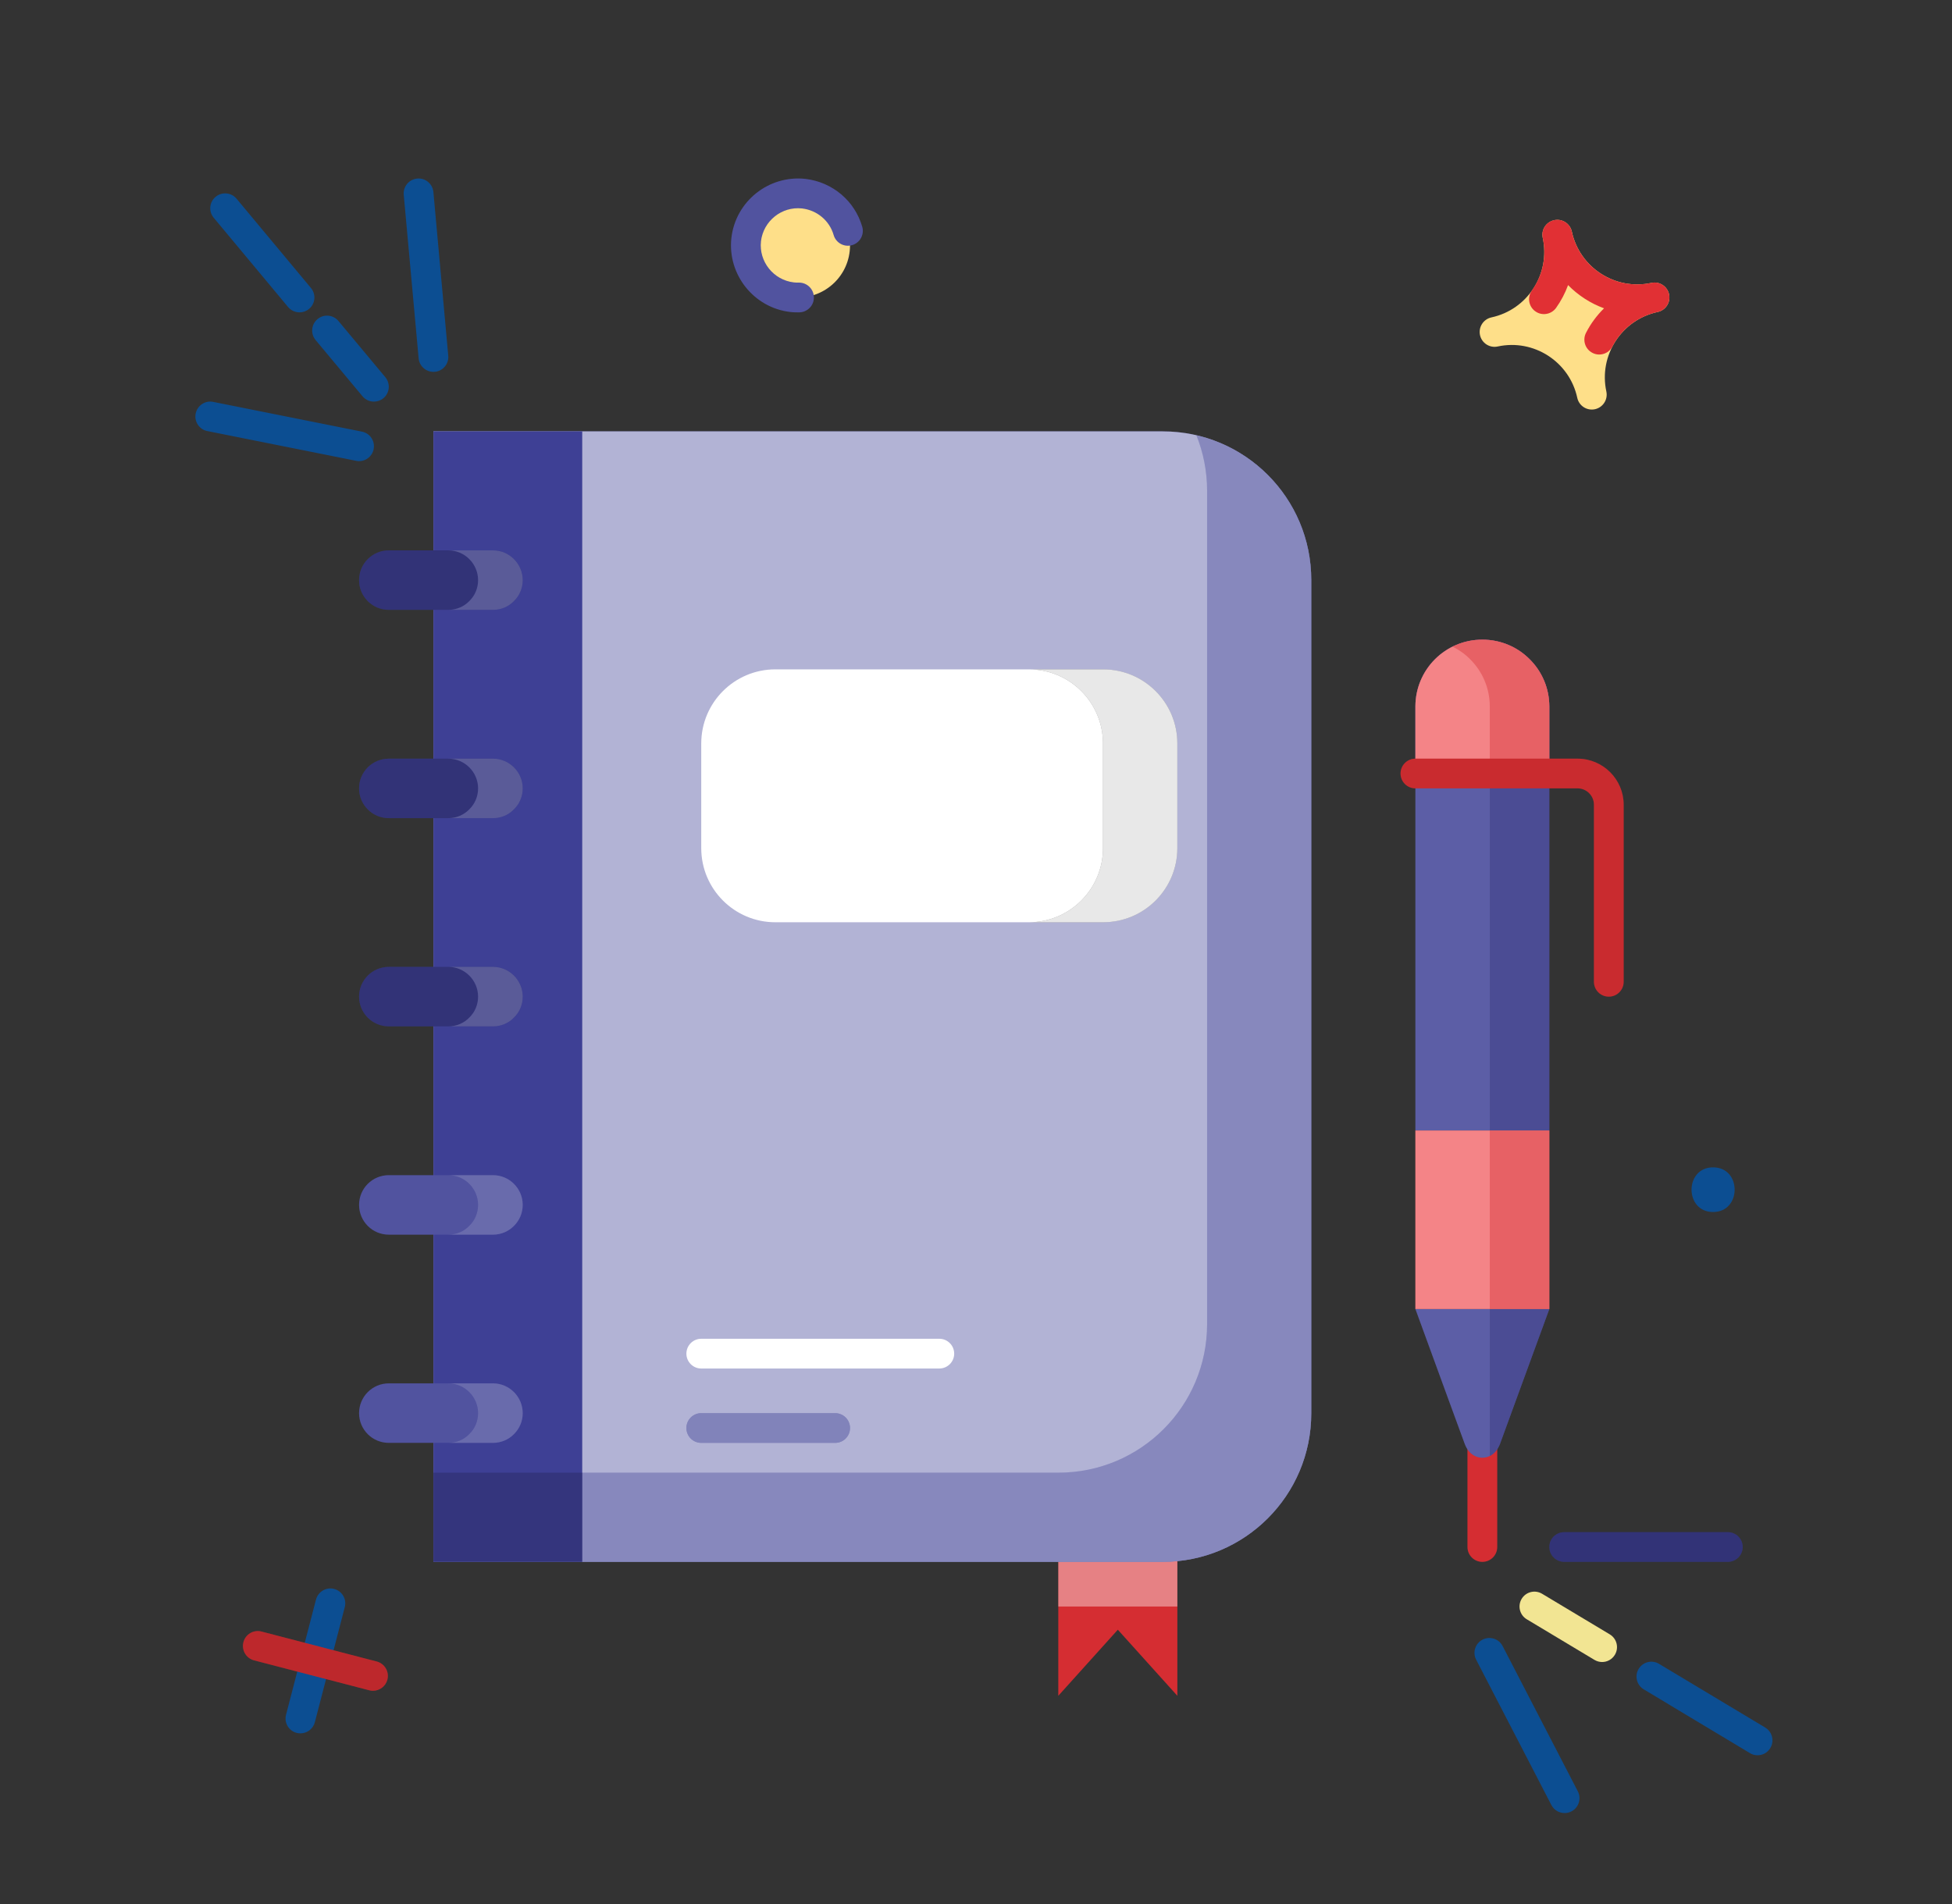 <svg width="41" height="40" viewBox="0 0 41 40" fill="none" xmlns="http://www.w3.org/2000/svg">
<rect x="0" y="0" width="41" height="40" fill="#333333" stroke="none"/>
<path d="M24.729 30.625V35.625L24.104 34.931L23.479 34.237L22.854 34.931L22.229 35.625V30.625H24.729Z" fill="#EC3237"/>
<path d="M24.729 30.625V35.625L24.104 34.931L23.479 34.237L22.854 34.931L22.229 35.625V30.625H24.729Z" fill="black" fill-opacity="0.1"/>
<g opacity="0.4">
<path d="M24.729 30.625H22.229V33.75H24.729V30.625Z" fill="white"/>
</g>
<path d="M19.973 9.062H24.42C26.145 9.062 27.542 10.459 27.542 12.184V29.691C27.542 31.416 26.145 32.812 24.42 32.812H9.104V9.062H18.713H19.973Z" fill="#3E4095"/>
<path d="M19.973 9.062H24.42C26.145 9.062 27.542 10.459 27.542 12.184V29.691C27.542 31.416 26.145 32.812 24.42 32.812H9.104V9.062H18.713H19.973Z" fill="white" fill-opacity="0.6"/>
<g opacity="0.5">
<path d="M27.542 12.184V29.691C27.542 31.416 26.145 32.812 24.42 32.812H9.104V30.938H22.232C23.957 30.938 25.354 29.541 25.354 27.816V10.309C25.354 9.897 25.273 9.503 25.129 9.144C26.514 9.466 27.542 10.703 27.542 12.184Z" fill="#3E4095"/>
<path d="M27.542 12.184V29.691C27.542 31.416 26.145 32.812 24.42 32.812H9.104V30.938H22.232C23.957 30.938 25.354 29.541 25.354 27.816V10.309C25.354 9.897 25.273 9.503 25.129 9.144C26.514 9.466 27.542 10.703 27.542 12.184Z" fill="white" fill-opacity="0.16"/>
</g>
<path d="M12.229 9.062H9.104V32.812H12.229V9.062Z" fill="#3E4095"/>
<g opacity="0.4">
<path d="M12.229 30.938H9.104V32.812H12.229V30.938Z" fill="#3E4095"/>
<path d="M12.229 30.938H9.104V32.812H12.229V30.938Z" fill="black" fill-opacity="0.4"/>
</g>
<path d="M23.172 19.375H16.286C15.426 19.375 14.729 18.678 14.729 17.818V15.619C14.729 14.759 15.426 14.062 16.286 14.062H23.173C24.032 14.062 24.729 14.759 24.729 15.619V17.818C24.729 18.678 24.032 19.375 23.172 19.375Z" fill="white"/>
<g opacity="0.5">
<path d="M24.729 15.619V17.819C24.729 18.678 24.032 19.375 23.173 19.375H21.61C22.47 19.375 23.167 18.678 23.167 17.819V15.619C23.167 14.759 22.47 14.062 21.61 14.062H23.173C24.032 14.062 24.729 14.759 24.729 15.619Z" fill="#181818"/>
<path d="M24.729 15.619V17.819C24.729 18.678 24.032 19.375 23.173 19.375H21.61C22.47 19.375 23.167 18.678 23.167 17.819V15.619C23.167 14.759 22.47 14.062 21.61 14.062H23.173C24.032 14.062 24.729 14.759 24.729 15.619Z" fill="white" fill-opacity="0.8"/>
</g>
<path d="M10.354 12.812H8.167C7.821 12.812 7.542 12.533 7.542 12.188C7.542 11.842 7.821 11.562 8.167 11.562H10.354C10.699 11.562 10.979 11.842 10.979 12.188C10.979 12.533 10.699 12.812 10.354 12.812Z" fill="#3E4095"/>
<path d="M10.354 12.812H8.167C7.821 12.812 7.542 12.533 7.542 12.188C7.542 11.842 7.821 11.562 8.167 11.562H10.354C10.699 11.562 10.979 11.842 10.979 12.188C10.979 12.533 10.699 12.812 10.354 12.812Z" fill="black" fill-opacity="0.2"/>
<path d="M10.354 17.188H8.167C7.821 17.188 7.542 16.908 7.542 16.562C7.542 16.217 7.821 15.938 8.167 15.938H10.354C10.699 15.938 10.979 16.217 10.979 16.562C10.979 16.908 10.699 17.188 10.354 17.188Z" fill="#3E4095"/>
<path d="M10.354 17.188H8.167C7.821 17.188 7.542 16.908 7.542 16.562C7.542 16.217 7.821 15.938 8.167 15.938H10.354C10.699 15.938 10.979 16.217 10.979 16.562C10.979 16.908 10.699 17.188 10.354 17.188Z" fill="black" fill-opacity="0.2"/>
<path d="M10.354 21.562H8.167C7.821 21.562 7.542 21.283 7.542 20.938C7.542 20.592 7.821 20.312 8.167 20.312H10.354C10.699 20.312 10.979 20.592 10.979 20.938C10.979 21.283 10.699 21.562 10.354 21.562Z" fill="#3E4095"/>
<path d="M10.354 21.562H8.167C7.821 21.562 7.542 21.283 7.542 20.938C7.542 20.592 7.821 20.312 8.167 20.312H10.354C10.699 20.312 10.979 20.592 10.979 20.938C10.979 21.283 10.699 21.562 10.354 21.562Z" fill="black" fill-opacity="0.2"/>
<path d="M10.354 25.938H8.167C7.821 25.938 7.542 25.658 7.542 25.312C7.542 24.967 7.821 24.688 8.167 24.688H10.354C10.699 24.688 10.979 24.967 10.979 25.312C10.979 25.658 10.699 25.938 10.354 25.938Z" fill="#3E4095"/>
<path d="M10.354 25.938H8.167C7.821 25.938 7.542 25.658 7.542 25.312C7.542 24.967 7.821 24.688 8.167 24.688H10.354C10.699 24.688 10.979 24.967 10.979 25.312C10.979 25.658 10.699 25.938 10.354 25.938Z" fill="white" fill-opacity="0.1"/>
<path d="M10.354 30.312H8.167C7.821 30.312 7.542 30.033 7.542 29.688C7.542 29.342 7.821 29.062 8.167 29.062H10.354C10.699 29.062 10.979 29.342 10.979 29.688C10.979 30.033 10.699 30.312 10.354 30.312Z" fill="#3E4095"/>
<path d="M10.354 30.312H8.167C7.821 30.312 7.542 30.033 7.542 29.688C7.542 29.342 7.821 29.062 8.167 29.062H10.354C10.699 29.062 10.979 29.342 10.979 29.688C10.979 30.033 10.699 30.312 10.354 30.312Z" fill="white" fill-opacity="0.1"/>
<g opacity="0.5">
<path d="M10.979 16.562C10.979 16.734 10.91 16.891 10.795 17.003C10.682 17.119 10.526 17.188 10.354 17.188H9.417C9.588 17.188 9.745 17.119 9.857 17.003C9.973 16.891 10.042 16.734 10.042 16.562C10.042 16.219 9.76 15.938 9.417 15.938H10.354C10.698 15.938 10.979 16.219 10.979 16.562Z" fill="#3E4095"/>
<path d="M10.979 16.562C10.979 16.734 10.91 16.891 10.795 17.003C10.682 17.119 10.526 17.188 10.354 17.188H9.417C9.588 17.188 9.745 17.119 9.857 17.003C9.973 16.891 10.042 16.734 10.042 16.562C10.042 16.219 9.76 15.938 9.417 15.938H10.354C10.698 15.938 10.979 16.219 10.979 16.562Z" fill="white" fill-opacity="0.35"/>
<path d="M10.979 12.188C10.979 12.359 10.91 12.516 10.795 12.628C10.682 12.744 10.526 12.812 10.354 12.812H9.417C9.588 12.812 9.745 12.744 9.857 12.628C9.973 12.516 10.042 12.359 10.042 12.188C10.042 11.844 9.76 11.562 9.417 11.562H10.354C10.698 11.562 10.979 11.844 10.979 12.188Z" fill="#3E4095"/>
<path d="M10.979 12.188C10.979 12.359 10.91 12.516 10.795 12.628C10.682 12.744 10.526 12.812 10.354 12.812H9.417C9.588 12.812 9.745 12.744 9.857 12.628C9.973 12.516 10.042 12.359 10.042 12.188C10.042 11.844 9.76 11.562 9.417 11.562H10.354C10.698 11.562 10.979 11.844 10.979 12.188Z" fill="white" fill-opacity="0.35"/>
<path d="M10.979 20.938C10.979 21.109 10.91 21.266 10.795 21.378C10.682 21.494 10.526 21.562 10.354 21.562H9.417C9.588 21.562 9.745 21.494 9.857 21.378C9.973 21.266 10.042 21.109 10.042 20.938C10.042 20.594 9.76 20.312 9.417 20.312H10.354C10.698 20.312 10.979 20.594 10.979 20.938Z" fill="#3E4095"/>
<path d="M10.979 20.938C10.979 21.109 10.91 21.266 10.795 21.378C10.682 21.494 10.526 21.562 10.354 21.562H9.417C9.588 21.562 9.745 21.494 9.857 21.378C9.973 21.266 10.042 21.109 10.042 20.938C10.042 20.594 9.76 20.312 9.417 20.312H10.354C10.698 20.312 10.979 20.594 10.979 20.938Z" fill="white" fill-opacity="0.35"/>
<path d="M10.979 25.312C10.979 25.484 10.91 25.641 10.795 25.753C10.682 25.869 10.526 25.938 10.354 25.938H9.417C9.588 25.938 9.745 25.869 9.857 25.753C9.973 25.641 10.042 25.484 10.042 25.312C10.042 24.969 9.76 24.688 9.417 24.688H10.354C10.698 24.688 10.979 24.969 10.979 25.312Z" fill="#3E4095"/>
<path d="M10.979 25.312C10.979 25.484 10.91 25.641 10.795 25.753C10.682 25.869 10.526 25.938 10.354 25.938H9.417C9.588 25.938 9.745 25.869 9.857 25.753C9.973 25.641 10.042 25.484 10.042 25.312C10.042 24.969 9.76 24.688 9.417 24.688H10.354C10.698 24.688 10.979 24.969 10.979 25.312Z" fill="white" fill-opacity="0.35"/>
<path d="M10.979 29.688C10.979 29.859 10.91 30.016 10.795 30.128C10.682 30.244 10.526 30.312 10.354 30.312H9.417C9.588 30.312 9.745 30.244 9.857 30.128C9.973 30.016 10.042 29.859 10.042 29.688C10.042 29.344 9.76 29.062 9.417 29.062H10.354C10.698 29.062 10.979 29.344 10.979 29.688Z" fill="#3E4095"/>
<path d="M10.979 29.688C10.979 29.859 10.91 30.016 10.795 30.128C10.682 30.244 10.526 30.312 10.354 30.312H9.417C9.588 30.312 9.745 30.244 9.857 30.128C9.973 30.016 10.042 29.859 10.042 29.688C10.042 29.344 9.76 29.062 9.417 29.062H10.354C10.698 29.062 10.979 29.344 10.979 29.688Z" fill="white" fill-opacity="0.35"/>
</g>
<path d="M17.542 30.312H14.729C14.557 30.312 14.417 30.173 14.417 30C14.417 29.827 14.557 29.688 14.729 29.688H17.542C17.714 29.688 17.854 29.827 17.854 30C17.854 30.173 17.714 30.312 17.542 30.312Z" fill="#3E4095"/>
<path d="M17.542 30.312H14.729C14.557 30.312 14.417 30.173 14.417 30C14.417 29.827 14.557 29.688 14.729 29.688H17.542C17.714 29.688 17.854 29.827 17.854 30C17.854 30.173 17.714 30.312 17.542 30.312Z" fill="white" fill-opacity="0.35"/>
<path d="M19.729 28.75H14.729C14.557 28.75 14.417 28.61 14.417 28.438C14.417 28.265 14.557 28.125 14.729 28.125H19.729C19.902 28.125 20.042 28.265 20.042 28.438C20.042 28.61 19.902 28.75 19.729 28.75Z" fill="white"/>
<path d="M6.31 36.415C6.284 36.415 6.258 36.412 6.231 36.405C6.064 36.362 5.964 36.191 6.008 36.024L6.637 33.605C6.681 33.438 6.851 33.336 7.019 33.381C7.185 33.424 7.286 33.595 7.242 33.762L6.613 36.181C6.576 36.322 6.449 36.415 6.31 36.415Z" fill="#0C4E92"/>
<path d="M7.834 35.52C7.809 35.52 7.782 35.517 7.756 35.51L5.336 34.881C5.169 34.837 5.069 34.666 5.113 34.499C5.156 34.333 5.326 34.231 5.494 34.276L7.913 34.905C8.08 34.949 8.18 35.119 8.137 35.286C8.1 35.427 7.973 35.52 7.834 35.52Z" fill="#EC3237"/>
<path d="M7.834 35.52C7.809 35.52 7.782 35.517 7.756 35.51L5.336 34.881C5.169 34.837 5.069 34.666 5.113 34.499C5.156 34.333 5.326 34.231 5.494 34.276L7.913 34.905C8.08 34.949 8.18 35.119 8.137 35.286C8.1 35.427 7.973 35.52 7.834 35.52Z" fill="black" fill-opacity="0.2"/>
<path d="M17.847 5.279C17.78 5.879 17.238 6.311 16.638 6.243C16.038 6.176 15.606 5.634 15.674 5.034C15.741 4.433 16.283 4.002 16.883 4.069C17.483 4.137 17.915 4.678 17.847 5.279Z" fill="#FEDF89"/>
<path d="M16.782 6.562C16.722 6.562 16.658 6.562 16.598 6.554C15.835 6.466 15.278 5.769 15.362 5.001C15.45 4.23 16.144 3.675 16.916 3.758C17.485 3.825 17.953 4.219 18.11 4.763C18.159 4.928 18.063 5.102 17.897 5.15C17.731 5.198 17.558 5.103 17.51 4.937C17.423 4.635 17.162 4.416 16.846 4.379C16.42 4.332 16.033 4.642 15.983 5.07C15.937 5.496 16.247 5.884 16.674 5.933C16.712 5.939 16.748 5.937 16.782 5.937C16.955 5.937 17.095 6.077 17.095 6.25C17.095 6.423 16.955 6.562 16.782 6.562Z" fill="#3E4095"/>
<path d="M16.782 6.562C16.722 6.562 16.658 6.562 16.598 6.554C15.835 6.466 15.278 5.769 15.362 5.001C15.45 4.23 16.144 3.675 16.916 3.758C17.485 3.825 17.953 4.219 18.11 4.763C18.159 4.928 18.063 5.102 17.897 5.15C17.731 5.198 17.558 5.103 17.51 4.937C17.423 4.635 17.162 4.416 16.846 4.379C16.42 4.332 16.033 4.642 15.983 5.07C15.937 5.496 16.247 5.884 16.674 5.933C16.712 5.939 16.748 5.937 16.782 5.937C16.955 5.937 17.095 6.077 17.095 6.25C17.095 6.423 16.955 6.562 16.782 6.562Z" fill="white" fill-opacity="0.1"/>
<path d="M32.542 23.75H29.729V14.844C29.729 14.067 30.359 13.438 31.135 13.438C31.912 13.438 32.542 14.067 32.542 14.844V23.75Z" fill="#3E4095"/>
<path d="M32.542 23.75H29.729V14.844C29.729 14.067 30.359 13.438 31.135 13.438C31.912 13.438 32.542 14.067 32.542 14.844V23.75Z" fill="white" fill-opacity="0.16"/>
<g opacity="0.4">
<path d="M32.542 14.844V23.75H31.292V14.844C31.292 14.456 31.135 14.103 30.879 13.85C30.773 13.741 30.648 13.653 30.51 13.584C30.698 13.491 30.91 13.438 31.135 13.438C31.523 13.438 31.876 13.594 32.129 13.85C32.385 14.103 32.542 14.456 32.542 14.844Z" fill="#3E4095"/>
<path d="M32.542 14.844V23.75H31.292V14.844C31.292 14.456 31.135 14.103 30.879 13.85C30.773 13.741 30.648 13.653 30.51 13.584C30.698 13.491 30.91 13.438 31.135 13.438C31.523 13.438 31.876 13.594 32.129 13.85C32.385 14.103 32.542 14.456 32.542 14.844Z" fill="black" fill-opacity="0.2"/>
</g>
<path d="M32.129 13.85C31.876 13.594 31.523 13.438 31.135 13.438C30.357 13.438 29.729 14.066 29.729 14.844V16.25H32.542V14.844C32.542 14.456 32.385 14.103 32.129 13.85Z" fill="#EC3237"/>
<path d="M32.129 13.85C31.876 13.594 31.523 13.438 31.135 13.438C30.357 13.438 29.729 14.066 29.729 14.844V16.25H32.542V14.844C32.542 14.456 32.385 14.103 32.129 13.85Z" fill="white" fill-opacity="0.4"/>
<g opacity="0.4">
<path d="M32.542 14.844V16.25H31.292V14.844C31.292 14.456 31.135 14.103 30.879 13.85C30.773 13.741 30.648 13.653 30.51 13.584C30.698 13.491 30.91 13.438 31.135 13.438C31.523 13.438 31.876 13.594 32.129 13.85C32.385 14.103 32.542 14.456 32.542 14.844Z" fill="#EC3237"/>
<path d="M32.542 14.844V16.25H31.292V14.844C31.292 14.456 31.135 14.103 30.879 13.85C30.773 13.741 30.648 13.653 30.51 13.584C30.698 13.491 30.91 13.438 31.135 13.438C31.523 13.438 31.876 13.594 32.129 13.85C32.385 14.103 32.542 14.456 32.542 14.844Z" fill="black" fill-opacity="0.1"/>
</g>
<path d="M31.135 32.812C30.963 32.812 30.823 32.673 30.823 32.5V29.688C30.823 29.515 30.963 29.375 31.135 29.375C31.308 29.375 31.448 29.515 31.448 29.688V32.5C31.448 32.673 31.308 32.812 31.135 32.812Z" fill="#EC3237"/>
<path d="M31.135 32.812C30.963 32.812 30.823 32.673 30.823 32.5V29.688C30.823 29.515 30.963 29.375 31.135 29.375C31.308 29.375 31.448 29.515 31.448 29.688V32.5C31.448 32.673 31.308 32.812 31.135 32.812Z" fill="black" fill-opacity="0.1"/>
<path d="M32.542 27.5L31.838 29.425L31.507 30.331C31.46 30.456 31.382 30.544 31.292 30.587C31.101 30.681 30.86 30.597 30.764 30.331L30.432 29.425L29.729 27.5H32.542Z" fill="#3E4095"/>
<path d="M32.542 27.5L31.838 29.425L31.507 30.331C31.46 30.456 31.382 30.544 31.292 30.587C31.101 30.681 30.86 30.597 30.764 30.331L30.432 29.425L29.729 27.5H32.542Z" fill="white" fill-opacity="0.16"/>
<g opacity="0.4">
<path d="M32.542 27.5L31.838 29.425L31.507 30.331C31.46 30.456 31.382 30.544 31.292 30.587V27.5H32.542Z" fill="#3E4095"/>
<path d="M32.542 27.5L31.838 29.425L31.507 30.331C31.46 30.456 31.382 30.544 31.292 30.587V27.5H32.542Z" fill="black" fill-opacity="0.2"/>
</g>
<path d="M32.542 23.75H29.729V27.5H32.542V23.75Z" fill="#EC3237"/>
<path d="M32.542 23.75H29.729V27.5H32.542V23.75Z" fill="white" fill-opacity="0.4"/>
<g opacity="0.4">
<path d="M32.542 23.75H31.292V27.5H32.542V23.75Z" fill="#EC3237"/>
<path d="M32.542 23.75H31.292V27.5H32.542V23.75Z" fill="black" fill-opacity="0.1"/>
</g>
<path d="M33.792 20.938C33.619 20.938 33.479 20.798 33.479 20.625V16.906C33.479 16.717 33.325 16.562 33.135 16.562H29.729C29.557 16.562 29.417 16.423 29.417 16.25C29.417 16.077 29.557 15.938 29.729 15.938H33.135C33.669 15.938 34.104 16.372 34.104 16.906V20.625C34.104 20.798 33.964 20.938 33.792 20.938Z" fill="#EC3237"/>
<path d="M33.792 20.938C33.619 20.938 33.479 20.798 33.479 20.625V16.906C33.479 16.717 33.325 16.562 33.135 16.562H29.729C29.557 16.562 29.417 16.423 29.417 16.25C29.417 16.077 29.557 15.938 29.729 15.938H33.135C33.669 15.938 34.104 16.372 34.104 16.906V20.625C34.104 20.798 33.964 20.938 33.792 20.938Z" fill="black" fill-opacity="0.15"/>
<path d="M6.292 6.562C6.202 6.562 6.113 6.524 6.051 6.45L4.489 4.575C4.378 4.442 4.396 4.245 4.529 4.135C4.661 4.025 4.859 4.042 4.969 4.175L6.531 6.05C6.642 6.183 6.624 6.38 6.491 6.49C6.433 6.539 6.362 6.562 6.292 6.562Z" fill="#0C4E92"/>
<path d="M7.854 8.437C7.764 8.437 7.676 8.399 7.614 8.325L6.629 7.144C6.519 7.011 6.537 6.814 6.669 6.704C6.802 6.593 6.999 6.611 7.109 6.744L8.094 7.925C8.204 8.058 8.186 8.255 8.054 8.365C7.996 8.414 7.925 8.437 7.854 8.437Z" fill="#0C4E92"/>
<path d="M9.104 7.812C8.944 7.812 8.808 7.69 8.793 7.528L8.48 4.091C8.465 3.919 8.591 3.767 8.764 3.751C8.937 3.736 9.087 3.863 9.103 4.034L9.415 7.472C9.431 7.644 9.304 7.796 9.132 7.811C9.123 7.812 9.113 7.812 9.104 7.812Z" fill="#0C4E92"/>
<path d="M7.542 9.688C7.522 9.688 7.501 9.686 7.48 9.681L4.355 9.056C4.186 9.023 4.076 8.858 4.11 8.688C4.144 8.519 4.309 8.408 4.478 8.443L7.603 9.068C7.773 9.102 7.882 9.267 7.848 9.436C7.819 9.585 7.688 9.688 7.542 9.688Z" fill="#0C4E92"/>
<path d="M36.916 36.875C36.862 36.875 36.806 36.861 36.756 36.83L34.525 35.49C34.377 35.401 34.329 35.209 34.418 35.061C34.507 34.913 34.699 34.865 34.846 34.954L37.078 36.294C37.225 36.383 37.273 36.575 37.184 36.723C37.126 36.821 37.022 36.875 36.916 36.875Z" fill="#0C4E92"/>
<path d="M33.651 34.916C33.596 34.916 33.54 34.901 33.49 34.871L32.068 34.018C31.92 33.929 31.872 33.737 31.961 33.589C32.05 33.441 32.242 33.393 32.39 33.482L33.812 34.335C33.96 34.424 34.008 34.616 33.919 34.764C33.86 34.862 33.757 34.916 33.651 34.916Z" fill="#F2E593"/>
<path d="M36.292 32.812H32.854C32.682 32.812 32.542 32.673 32.542 32.5C32.542 32.327 32.682 32.188 32.854 32.188H36.292C36.464 32.188 36.604 32.327 36.604 32.5C36.604 32.673 36.464 32.812 36.292 32.812Z" fill="#3E4095"/>
<path d="M36.292 32.812H32.854C32.682 32.812 32.542 32.673 32.542 32.5C32.542 32.327 32.682 32.188 32.854 32.188H36.292C36.464 32.188 36.604 32.327 36.604 32.5C36.604 32.673 36.464 32.812 36.292 32.812Z" fill="black" fill-opacity="0.2"/>
<path d="M32.863 38.089C32.75 38.089 32.641 38.028 32.585 37.92L31.005 34.867C30.926 34.714 30.986 34.525 31.139 34.446C31.293 34.367 31.482 34.427 31.561 34.58L33.141 37.633C33.22 37.786 33.16 37.975 33.007 38.054C32.96 38.078 32.912 38.089 32.863 38.089Z" fill="#0C4E92"/>
<path d="M35.982 25.462C36.585 25.462 36.586 24.524 35.982 24.524C35.379 24.524 35.378 25.462 35.982 25.462Z" fill="#0C4E92"/>
<path d="M31.086 7.04C31.05 6.871 31.157 6.705 31.326 6.668C32.084 6.505 32.568 5.755 32.404 4.997C32.367 4.828 32.475 4.662 32.644 4.626C32.812 4.589 32.978 4.697 33.015 4.865C33.178 5.623 33.928 6.107 34.686 5.943C34.855 5.907 35.021 6.014 35.057 6.183C35.094 6.352 34.986 6.518 34.818 6.554C34.059 6.718 33.576 7.467 33.74 8.225C33.776 8.394 33.669 8.56 33.5 8.597C33.331 8.633 33.165 8.526 33.129 8.357C32.965 7.599 32.216 7.115 31.458 7.279C31.289 7.316 31.123 7.208 31.086 7.04Z" fill="#FEDF89"/>
<path d="M33.59 7.448C33.543 7.448 33.493 7.437 33.448 7.413C33.295 7.335 33.234 7.147 33.313 6.992C33.412 6.799 33.54 6.626 33.692 6.477C33.552 6.426 33.417 6.359 33.288 6.276C33.159 6.192 33.041 6.097 32.936 5.989C32.874 6.158 32.79 6.319 32.684 6.468C32.583 6.608 32.387 6.641 32.248 6.54C32.107 6.44 32.075 6.245 32.175 6.104C32.406 5.78 32.488 5.387 32.404 4.997V4.997C32.367 4.828 32.474 4.662 32.643 4.625C32.812 4.588 32.978 4.696 33.014 4.865C33.094 5.232 33.311 5.547 33.627 5.75C33.942 5.953 34.316 6.022 34.684 5.943C34.685 5.943 34.686 5.943 34.686 5.943C34.853 5.905 35.02 6.014 35.057 6.182C35.093 6.351 34.986 6.517 34.818 6.554C34.405 6.643 34.059 6.907 33.868 7.278C33.813 7.386 33.704 7.448 33.59 7.448Z" fill="#EC3237"/>
<path d="M33.59 7.448C33.543 7.448 33.493 7.437 33.448 7.413C33.295 7.335 33.234 7.147 33.313 6.992C33.412 6.799 33.54 6.626 33.692 6.477C33.552 6.426 33.417 6.359 33.288 6.276C33.159 6.192 33.041 6.097 32.936 5.989C32.874 6.158 32.79 6.319 32.684 6.468C32.583 6.608 32.387 6.641 32.248 6.54C32.107 6.44 32.075 6.245 32.175 6.104C32.406 5.78 32.488 5.387 32.404 4.997V4.997C32.367 4.828 32.474 4.662 32.643 4.625C32.812 4.588 32.978 4.696 33.014 4.865C33.094 5.232 33.311 5.547 33.627 5.75C33.942 5.953 34.316 6.022 34.684 5.943C34.685 5.943 34.686 5.943 34.686 5.943C34.853 5.905 35.02 6.014 35.057 6.182C35.093 6.351 34.986 6.517 34.818 6.554C34.405 6.643 34.059 6.907 33.868 7.278C33.813 7.386 33.704 7.448 33.59 7.448Z" fill="black" fill-opacity="0.05"/>
</svg>
